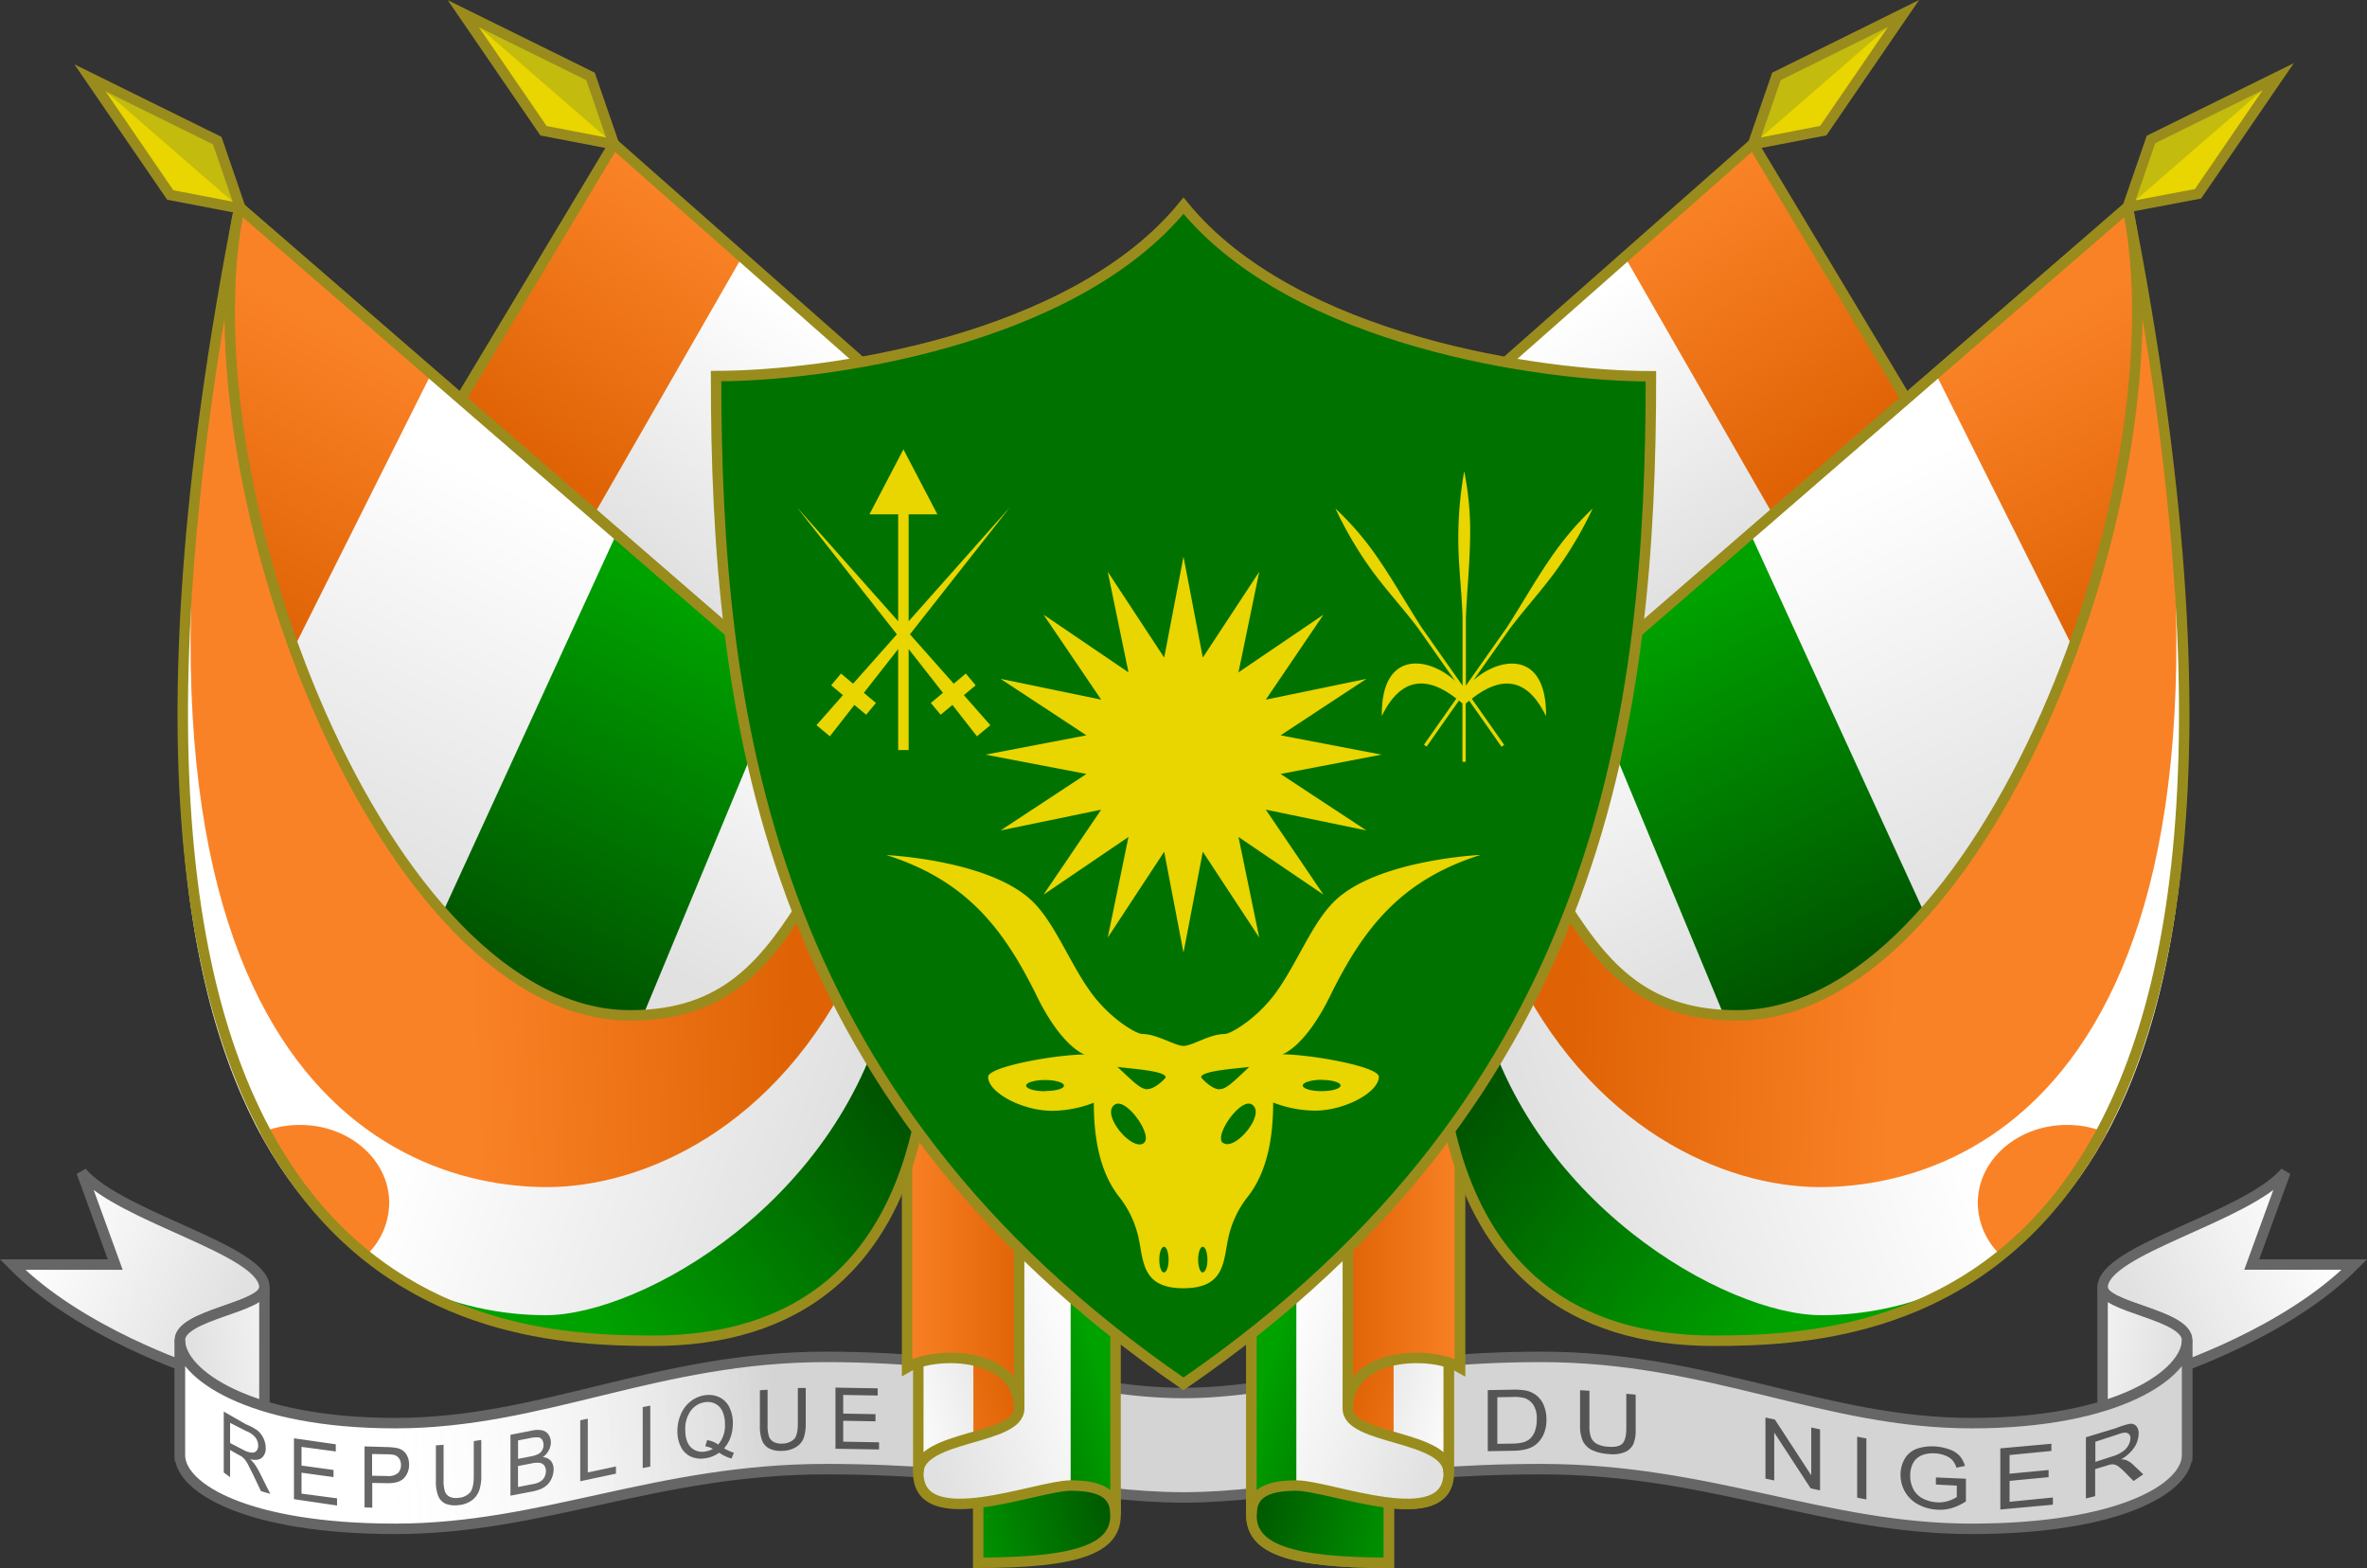 <svg xmlns="http://www.w3.org/2000/svg" xmlns:xlink="http://www.w3.org/1999/xlink" viewBox="0 0 678.96 449.76"><rect x="0" y="0" width="678.96" height="449.76" fill="#333333" stroke="none"/><defs><linearGradient id="a" x1="-49.27" y1="369.38" x2="-31.98" y2="360.34" gradientTransform="translate(519 1459.44) rotate(180) scale(3)" gradientUnits="userSpaceOnUse"><stop offset="0" stop-color="#fff"/><stop offset="1" stop-color="#e1e1e1"/></linearGradient><linearGradient id="b" x1="130.73" y1="369.38" x2="148.02" y2="360.34" gradientTransform="matrix(3, 0, 0, -3, -380.04, 1459.44)" xlink:href="#a"/><linearGradient id="c" x1="158.33" y1="356.93" x2="145.36" y2="354.99" gradientTransform="matrix(3, 0, 0, -3, -380.04, 1459.44)" xlink:href="#a"/><linearGradient id="d" x1="-21.67" y1="356.93" x2="-34.64" y2="354.99" xlink:href="#a"/><linearGradient id="e" x1="162.39" y1="343.89" x2="201.38" y2="346.98" gradientTransform="matrix(3, 0, 0, -3, -380.04, 1459.44)" gradientUnits="userSpaceOnUse"><stop offset="0" stop-color="#fff" stop-opacity="0"/><stop offset="1" stop-opacity="0.17"/></linearGradient><linearGradient id="f" x1="215.91" y1="341.49" x2="233.54" y2="345.91" gradientTransform="matrix(3, 0, 0, -3, -380.04, 1459.44)" gradientUnits="userSpaceOnUse"><stop offset="0" stop-color="#00a200"/><stop offset="1" stop-color="#005200"/></linearGradient><linearGradient id="g" x1="231.49" y1="356.83" x2="214.49" y2="351.39" xlink:href="#f"/><linearGradient id="h" x1="230.88" y1="358.74" x2="213.88" y2="353.3" gradientTransform="matrix(3, 0, 0, -3, -380.04, 1459.44)" xlink:href="#a"/><linearGradient id="i" x1="212.17" y1="352.68" x2="223.26" y2="355.66" gradientTransform="matrix(3, 0, 0, -3, -380.04, 1459.44)" xlink:href="#a"/><linearGradient id="j" x1="212.1" y1="352.96" x2="223.19" y2="355.94" gradientTransform="matrix(3, 0, 0, -3, -380.04, 1459.44)" gradientUnits="userSpaceOnUse"><stop offset="0" stop-color="#fa8226"/><stop offset="1" stop-color="#df6305"/></linearGradient><linearGradient id="k" x1="212.91" y1="366.16" x2="224.63" y2="366.16" xlink:href="#j"/><linearGradient id="l" x1="154.77" y1="397.22" x2="183.16" y2="419.33" xlink:href="#f"/><linearGradient id="m" x1="176.69" y1="408.22" x2="212.11" y2="395.34" gradientTransform="matrix(3, 0, 0, -3, -380.04, 1459.44)" xlink:href="#a"/><linearGradient id="n" x1="170.52" y1="420" x2="201.51" y2="421.22" xlink:href="#j"/><linearGradient id="o" x1="201.62" y1="460.84" x2="186.34" y2="437.1" xlink:href="#j"/><linearGradient id="p" x1="206.97" y1="454.26" x2="191.84" y2="430.69" gradientTransform="matrix(3, 0, 0, -3, -380.04, 1459.44)" xlink:href="#a"/><linearGradient id="q" x1="181.81" y1="443.81" x2="168.68" y2="417.59" xlink:href="#j"/><linearGradient id="r" x1="189.1" y1="433.83" x2="172.5" y2="397.64" gradientTransform="matrix(3, 0, 0, -3, -380.04, 1459.44)" xlink:href="#a"/><linearGradient id="s" x1="198.6" y1="425.97" x2="181.34" y2="390.33" xlink:href="#f"/><linearGradient id="t" x1="207.15" y1="419.39" x2="192.94" y2="392.56" gradientTransform="matrix(3, 0, 0, -3, -380.04, 1459.44)" xlink:href="#a"/><linearGradient id="u" x1="172.36" y1="373.18" x2="203.35" y2="374.4" xlink:href="#j"/><linearGradient id="v" x1="35.91" y1="341.49" x2="53.54" y2="345.91" gradientTransform="translate(519 1459.44) rotate(180) scale(3)" xlink:href="#f"/><linearGradient id="w" x1="51.49" y1="356.83" x2="34.49" y2="351.39" gradientTransform="translate(519 1459.44) rotate(180) scale(3)" xlink:href="#f"/><linearGradient id="x" x1="50.88" y1="358.74" x2="33.88" y2="353.3" xlink:href="#a"/><linearGradient id="y" x1="32.17" y1="352.68" x2="43.26" y2="355.66" xlink:href="#a"/><linearGradient id="z" x1="32.1" y1="352.96" x2="43.19" y2="355.94" gradientTransform="translate(519 1459.44) rotate(180) scale(3)" xlink:href="#j"/><linearGradient id="aa" x1="32.91" y1="366.16" x2="44.63" y2="366.16" gradientTransform="translate(519 1459.44) rotate(180) scale(3)" xlink:href="#j"/><linearGradient id="ab" x1="-25.23" y1="397.22" x2="3.16" y2="419.33" gradientTransform="translate(519 1459.44) rotate(180) scale(3)" xlink:href="#f"/><linearGradient id="ac" x1="-3.31" y1="408.22" x2="32.11" y2="395.34" xlink:href="#a"/><linearGradient id="ad" x1="-9.48" y1="420" x2="21.51" y2="421.22" gradientTransform="translate(519 1459.44) rotate(180) scale(3)" xlink:href="#j"/><linearGradient id="ae" x1="21.62" y1="460.84" x2="6.34" y2="437.1" gradientTransform="translate(519 1459.44) rotate(180) scale(3)" xlink:href="#j"/><linearGradient id="af" x1="26.97" y1="454.26" x2="11.84" y2="430.69" xlink:href="#a"/><linearGradient id="ag" x1="1.81" y1="443.81" x2="-11.32" y2="417.59" gradientTransform="translate(519 1459.44) rotate(180) scale(3)" xlink:href="#j"/><linearGradient id="ah" x1="9.1" y1="433.83" x2="-7.5" y2="397.64" xlink:href="#a"/><linearGradient id="ai" x1="18.6" y1="425.97" x2="1.34" y2="390.33" gradientTransform="translate(519 1459.44) rotate(180) scale(3)" xlink:href="#f"/><linearGradient id="aj" x1="27.15" y1="419.39" x2="12.94" y2="392.56" xlink:href="#a"/><linearGradient id="ak" x1="-7.64" y1="373.18" x2="23.35" y2="374.4" gradientTransform="translate(519 1459.44) rotate(180) scale(3)" xlink:href="#j"/></defs><title>Niger</title><path d="M627.35,384.43c0-7.39-24.24-9.28-24.24-15.15,0-10.86,41.19-20,52.44-33.09L645.9,362.7h29.46C656.08,382.26,623.14,393,623.14,393Z" style="stroke:#666;stroke-width:3px;fill:url(#a)"/><path d="M51.61,384.43c0-7.39,24.24-9.28,24.24-15.15,0-10.86-41.19-20-52.44-33.09l9.64,26.52H3.59C22.88,382.26,55.82,393,55.82,393Z" style="stroke:#666;stroke-width:3px;fill:url(#b)"/><path d="M51.61,417.38v-33c0-7.39,24.24-9.28,24.24-15.15v43.37Z" style="stroke:#666;stroke-width:3px;fill:url(#c)"/><path d="M627.35,417.38v-33c0-7.39-24.24-9.28-24.24-15.15v43.37Z" style="stroke:#666;stroke-width:3px;fill:url(#d)"/><path d="M339.48,429.5c28,0,54.11-8.11,102.59-8.11s81.16,17.12,123.48,17.12,61.8-11.66,61.8-21.13v-33c0,9.47-19.48,23.81-61.8,23.81s-75-19-123.48-19-74.57,10.36-102.59,10.36-54.11-10.36-102.59-10.36-81.16,19-123.48,19-61.8-14.34-61.8-23.81v33c0,9.47,19.48,21.13,61.8,21.13s75-17.12,123.48-17.12S311.46,429.5,339.48,429.5Z" style="fill:#fff"/><path d="M64.18,422.36V404.87l6.42,3.68a15.5,15.5,0,0,1,3.18,1.69,6.3,6.3,0,0,1,1.77,2.25,6.48,6.48,0,0,1,.67,2.83,3.5,3.5,0,0,1-1.11,2.81c-.74.63-1.85.75-3.36.43A9.15,9.15,0,0,1,73,419.89a22.47,22.47,0,0,1,1.73,3l2.79,5.59-2.67-.79-2.09-4.39c-.61-1.27-1.12-2.24-1.5-3a9.34,9.34,0,0,0-1-1.63,5.31,5.31,0,0,0-.92-.88c-.23-.16-.6-.35-1.11-.62L66,415.9v7.77l-1.79-1.3h0M66,413.89l4.22,2.19a5.25,5.25,0,0,0,2.2.57,1.51,1.51,0,0,0,1.22-.6,2.33,2.33,0,0,0,.42-1.42,3.85,3.85,0,0,0-.81-2.34,6.16,6.16,0,0,0-2.54-1.78L66,408.11v5.79h0M84.32,430V412.54l12,1.72v2.06L86.49,415v5.36l9.18,1.26v2.05l-9.18-1.26v6l10.19,1.35v2.06L84.32,430h0m20.25,2.33V414.87l6.31.18a18,18,0,0,1,2.55.21,4.79,4.79,0,0,1,2.07.76,4.09,4.09,0,0,1,1.34,1.65,5.47,5.47,0,0,1,.51,2.37,5.65,5.65,0,0,1-1.36,3.81c-.91,1.05-2.54,1.61-4.91,1.57l-4.3-.08v7.11l-2.21-.1h0m2.21-9.07,4.33.08a4.24,4.24,0,0,0,3-.81,3.12,3.12,0,0,0,.9-2.37,3.2,3.2,0,0,0-.53-1.86,2.54,2.54,0,0,0-1.4-1,9.12,9.12,0,0,0-2.07-.19l-4.28-.08v6.25h0m29.14-9.95,2.19-.34v10.1a13.41,13.41,0,0,1-.56,4.28,6.28,6.28,0,0,1-2,2.84,7.39,7.39,0,0,1-3.88,1.46,7.23,7.23,0,0,1-3.82-.39,4.14,4.14,0,0,1-2.13-2.29,11.77,11.77,0,0,1-.64-4.34v-10.1l2.21-.17v10.09a10,10,0,0,0,.4,3.33,2.65,2.65,0,0,0,1.38,1.5,4.33,4.33,0,0,0,2.4.3A4.9,4.9,0,0,0,134.9,428q1-1.32,1-4.61V413.34h0M146.42,429V411.53l6.17-1.2a6.88,6.88,0,0,1,3-.06,3,3,0,0,1,1.78,1.26,3.82,3.82,0,0,1,.64,2.17,4.87,4.87,0,0,1-.57,2.24,5.53,5.53,0,0,1-1.72,2A3.34,3.34,0,0,1,158,419a3.71,3.71,0,0,1,.8,2.47,6.14,6.14,0,0,1-.49,2.39,5.93,5.93,0,0,1-1.2,1.89,6.07,6.07,0,0,1-1.79,1.24,11.59,11.59,0,0,1-2.65.81L146.42,429h0m2.18-10.56,3.56-.69a8.36,8.36,0,0,0,2.07-.61,2.88,2.88,0,0,0,1.67-2.72,2.56,2.56,0,0,0-.39-1.46,1.55,1.55,0,0,0-1.12-.69,8.78,8.78,0,0,0-2.5.24l-3.29.64v5.28h0m0,8.08,4.09-.8a9.69,9.69,0,0,0,1.48-.37,4.27,4.27,0,0,0,1.26-.72,3.24,3.24,0,0,0,.83-1.14,3.67,3.67,0,0,0,.32-1.54,2.58,2.58,0,0,0-.47-1.6,2,2,0,0,0-1.31-.76,7.53,7.53,0,0,0-2.41.18l-3.8.74v6h0m17.85-1.66V407.38l2.17-.47v15.42l8.07-1.71v2.06l-10.24,2.18h0m17.92-3.79V403.59l2.17-.43v17.49l-2.17.43h0m23.32-5.68a12.66,12.66,0,0,0,2.82,1.28l-.65,1.67a11.74,11.74,0,0,1-3.57-1.68,8.86,8.86,0,0,1-4.08,1.62,7.22,7.22,0,0,1-4.08-.52,5.94,5.94,0,0,1-2.81-2.77,9.74,9.74,0,0,1-1-4.52,12.08,12.08,0,0,1,1-4.87,9.13,9.13,0,0,1,2.83-3.69,8.5,8.5,0,0,1,4.1-1.74,7.1,7.1,0,0,1,4.15.61,6.11,6.11,0,0,1,2.82,2.85,10.13,10.13,0,0,1,1,4.56,12,12,0,0,1-.62,3.95,9.71,9.71,0,0,1-1.88,3.25h0m-4.84-2.32a6.89,6.89,0,0,1,3.14,1.26,8.34,8.34,0,0,0,1.94-5.85,8.65,8.65,0,0,0-.69-3.62,4.54,4.54,0,0,0-2-2.2,4.81,4.81,0,0,0-3-.49,6.1,6.1,0,0,0-4.07,2.4,8.69,8.69,0,0,0-1.61,5.55q0,3.41,1.6,5a4.62,4.62,0,0,0,4.08,1.2,6,6,0,0,0,2.22-.76,6.09,6.09,0,0,0-2.18-.72l.53-1.75h0m26.07-15,2.22,0v10.1a12.56,12.56,0,0,1-.57,4.2,5.21,5.21,0,0,1-2.06,2.57,7.74,7.74,0,0,1-3.91,1.16,7.48,7.48,0,0,1-3.84-.62,4.37,4.37,0,0,1-2.13-2.32,11.76,11.76,0,0,1-.64-4.33v-10.1l2.21-.15v10.09a10,10,0,0,0,.4,3.33,2.92,2.92,0,0,0,1.39,1.58,4.49,4.49,0,0,0,2.41.44,4.86,4.86,0,0,0,3.48-1.35q1-1.18,1-4.47V398.1h0m10.79,17.37V398l12.11.21v2.06l-9.89-.17v5.36l9.26.16v2.05l-9.26-.16v6l10.28.18v2.06l-12.5-.21h0" style="fill:#666"/><path d="M426.76,416.21V398.72l7-.12a19.66,19.66,0,0,1,3.62.19,7.26,7.26,0,0,1,3,1.2,7,7,0,0,1,2.41,3,10.37,10.37,0,0,1,.8,4.17,10.52,10.52,0,0,1-.54,3.52,8.22,8.22,0,0,1-1.39,2.54,7.14,7.14,0,0,1-1.85,1.62,8.4,8.4,0,0,1-2.43.92,16.13,16.13,0,0,1-3.27.35l-7.34.13h0m2.69-2.11,4.34-.07a12.3,12.3,0,0,0,3.16-.38,4.83,4.83,0,0,0,1.83-.94,5.53,5.53,0,0,0,1.49-2.24,9.49,9.49,0,0,0,.53-3.38,7.12,7.12,0,0,0-1-4.2,5,5,0,0,0-2.55-1.93,12.08,12.08,0,0,0-3.48-.3l-4.28.07V414.1h0m37-14.33,2.68.26v10.1a10,10,0,0,1-.69,4.12,4.69,4.69,0,0,1-2.49,2.28,9.52,9.52,0,0,1-4.73.51,12.77,12.77,0,0,1-4.67-1.15,5.65,5.65,0,0,1-2.59-2.61,10.55,10.55,0,0,1-.78-4.43v-10.1l2.69.16V409a8.8,8.8,0,0,0,.49,3.39,3.73,3.73,0,0,0,1.69,1.77,7.6,7.6,0,0,0,2.93.78q3,.29,4.21-.75t1.26-4.33V399.77h0m39.91,24.3V406.59l2.7.57,10.44,16V409.44l2.52.55v17.49l-2.7-.59-10.44-16v13.74l-2.53-.53h0m26.32,5.5V412.08l2.64.51v17.49l-2.64-.51h0m22.58-3.75v-2.05l8.61.37v6.49a15.48,15.48,0,0,1-4.09,1.94,11.81,11.81,0,0,1-4.32.43,12.67,12.67,0,0,1-5.43-1.57,9.46,9.46,0,0,1-3.67-3.63,9.76,9.76,0,0,1-1.24-4.81,8.83,8.83,0,0,1,1.23-4.62,6.44,6.44,0,0,1,3.55-2.86,13.26,13.26,0,0,1,5.35-.61,14.58,14.58,0,0,1,4,.87,6.92,6.92,0,0,1,2.8,1.79,7.41,7.41,0,0,1,1.54,2.9l-2.43.51a6.32,6.32,0,0,0-1.14-2.13,5.37,5.37,0,0,0-1.94-1.29,8.48,8.48,0,0,0-2.8-.67,9.14,9.14,0,0,0-3.18.24,5.74,5.74,0,0,0-2.16,1.05,5.08,5.08,0,0,0-1.28,1.58,7.5,7.5,0,0,0-.77,3.43,8.21,8.21,0,0,0,.93,4,6.33,6.33,0,0,0,2.71,2.65,10,10,0,0,0,3.79,1.05,8.79,8.79,0,0,0,3.41-.34,9,9,0,0,0,2.53-1.17v-3.26l-6-.31h0m18.48,7.09V415.43l14.65-1.32v2.06l-12,1.17v5.36l11.2-1.06v2.05l-11.2,1.06v6l12.43-1.23v2.06l-15.12,1.39h0m24.59-3.17V412.25l8.63-2.62a25,25,0,0,1,3.78-1.21,2.15,2.15,0,0,1,2,.57,3,3,0,0,1,.71,2.18,7.24,7.24,0,0,1-1.18,3.89,11,11,0,0,1-3.89,3.53,4.28,4.28,0,0,1,1.48.21,6.23,6.23,0,0,1,2,1.3l2.92,2.78L612,424.79l-2.4-2.42a17.23,17.23,0,0,0-1.78-1.62,3.62,3.62,0,0,0-1.28-.68,3.2,3.2,0,0,0-1.15,0c-.29,0-.75.21-1.41.41l-3,.89v7.77l-2.61.65h0M601,419.32l5.51-1.78a9.62,9.62,0,0,0,2.67-1.43,5,5,0,0,0,1.43-1.72,4.17,4.17,0,0,0,.48-1.82,1.45,1.45,0,0,0-.93-1.55c-.64-.25-1.62,0-3,.51l-6.12,2v5.79h0" style="fill:#666"/><path d="M339.48,429.5c28,0,54.11-8.11,102.59-8.11s81.16,17.12,123.48,17.12,61.8-11.66,61.8-21.13v-33c0,9.47-19.48,23.81-61.8,23.81s-75-19-123.48-19-74.57,10.36-102.59,10.36-54.11-10.36-102.59-10.36-81.16,19-123.48,19-61.8-14.34-61.8-23.81v33c0,9.47,19.48,21.13,61.8,21.13s75-17.12,123.48-17.12S311.46,429.5,339.48,429.5Z" style="fill:url(#e)"/><path d="M339.48,429.5c28,0,54.11-8.11,102.59-8.11s81.16,17.12,123.48,17.12,61.8-11.66,61.8-21.13v-33c0,9.47-19.48,23.81-61.8,23.81s-75-19-123.48-19-74.57,10.36-102.59,10.36-54.11-10.36-102.59-10.36-81.16,19-123.48,19-61.8-14.34-61.8-23.81v33c0,9.47,19.48,21.13,61.8,21.13s75-17.12,123.48-17.12S311.46,429.5,339.48,429.5Z" style="fill:none;stroke:#666;stroke-width:3px"/><path d="M365.79,402.61s-6.82-5.3-6.82,32h0c0,9.47,10.61,13.64,39.4,13.64V420.79Z" style="fill:#007900;stroke:#998c1d;stroke-width:3px"/><path d="M393.32,386.14c-.12,9.15,22.23,25.31,22.23,36.29,0,17.68-34,3.66-43.7,3.66s-12.88,3-12.88,8.52V364.16l32.47-14Z" style="fill:#007900"/><path d="M393.74,385.35c-.12,9.15,21.81,26.1,21.81,37.08,0,17.68-34,3.66-43.7,3.66V358.67l19.59-8.56Z" style="fill:#fefffc"/><path d="M393.32,386.14c-.12,9.15,22.23,25.31,22.23,36.29,0,17.68-34,3.66-43.7,3.66s-12.88,3-12.88,8.52V364.16l32.47-14Z" style="fill:none;stroke:#998c1d;stroke-width:3px"/><path d="M386.62,404c-.12,9.15,28.93,7.5,28.93,18.48v-45.8C388,373.68,387,373.63,386.62,404Z" style="fill:#fefffc"/><path d="M386.62,404c-.05,4.3,6.34,6.22,13.13,8.18v-35.5S387,373.63,386.62,404Z" style="fill:#f36b05"/><path d="M386.62,404c-.12,9.15,28.93,7.5,28.93,18.48v-45.8C388,373.68,387,373.63,386.62,404Z" style="fill:none;stroke:#998c1d;stroke-width:3px"/><path d="M418.76,318v74.2c-8.55-4.93-32.14-4.29-32.14,11.79V346.36Z" style="fill:#f36b05;stroke:#998c1d;stroke-width:3px"/><path d="M313.17,402.61s6.82-5.3,6.82,32h0c0,9.47-10.61,13.64-39.4,13.64V420.79Z" style="stroke:#998c1d;stroke-width:3px;fill:url(#f)"/><path d="M285.64,386.14c.12,9.15-22.23,25.31-22.23,36.29,0,17.68,34,3.66,43.7,3.66s12.88,3,12.88,8.52V364.16l-32.47-14Z" style="fill:url(#g)"/><path d="M285.22,385.35c.12,9.15-21.81,26.1-21.81,37.08,0,17.68,34,3.66,43.7,3.66V358.67l-19.59-8.56Z" style="fill:url(#h)"/><path d="M285.64,386.14c.12,9.15-22.23,25.31-22.23,36.29,0,17.68,34,3.66,43.7,3.66s12.88,3,12.88,8.52V364.16l-32.47-14Z" style="fill:none;stroke:#998c1d;stroke-width:3px"/><path d="M292.34,404c.12,9.15-28.93,7.5-28.93,18.48v-45.8C290.92,373.68,292,373.63,292.34,404Z" style="fill:url(#i)"/><path d="M292.34,404c.05,4.3-6.34,6.22-13.13,8.18v-35.5S292,373.63,292.34,404Z" style="fill:url(#j)"/><path d="M292.34,404c.12,9.15-28.93,7.5-28.93,18.48v-45.8C290.92,373.68,292,373.63,292.34,404Z" style="fill:none;stroke:#998c1d;stroke-width:3px"/><path d="M260.19,318v74.2c8.55-4.93,32.14-4.29,32.14,11.79V346.36Z" style="stroke:#998c1d;stroke-width:3px;fill:url(#k)"/><path d="M218.41,189.13,68.65,59.41c-62,317.2,70.25,325.15,118.74,325.15,40.13,0,69.58-20,77.48-69.46,3.78-23.67-47-126-46.46-126Z" style="fill:url(#l)"/><path d="M218.41,189.13,68.65,59.41C12.08,337,108,377.23,156.53,377.23c27.27,0,85.23-32.58,98.49-91.67,5.25-23.39-37.15-96.42-36.61-96.42Z" style="fill:url(#m)"/><path d="M218.8,189.52,69,59.8C20,300.58,108.43,340.49,156.92,340.49c27.27,0,66.29-16.67,88.64-64.4,10.17-21.71-27.3-86.58-26.77-86.58Z" style="fill:url(#n)"/><path d="M248.94,105.56,176.09,41.28l-49.82,83,92.14,73.93Z" style="fill:url(#o)"/><path d="M248.94,105.56,212.63,74.07l-47,81.83,52.78,42.35Z" style="fill:url(#p)"/><path d="M248.94,105.56,176.09,41.28l-49.82,83,92.14,73.93Z" style="fill:none;stroke:#998c1d;stroke-width:3px"/><path d="M218.41,189.13,68.65,59.41c-16.29,79.93,41.67,231.83,112.13,231.83,27.27,0,39-14.77,51.52-35.23s-14.42-66.88-13.89-66.88Z" style="fill:url(#q)"/><path d="M218.41,189.13l-94.68-82L84.33,185.8c20.67,56.75,56.55,105.44,96.44,105.44,27.27,0,39-14.77,51.52-35.23s-14.42-66.88-13.89-66.88Z" style="fill:url(#r)"/><path d="M218.41,189.13l-41.58-36L127,261.73c16.14,18.15,34.47,29.51,53.74,29.51,27.27,0,39-14.77,51.52-35.23s-14.42-66.88-13.89-66.88Z" style="fill:url(#s)"/><path d="M184.51,291.14c24.64-1.3,35.87-15.64,47.78-35.13,9-14.79-2.25-43.16-9.2-57.73Z" style="fill:url(#t)"/><path d="M218.41,189.13,68.65,59.41c-16.29,79.93,41.67,231.83,112.13,231.83,27.27,0,39-14.77,51.52-35.23s-14.42-66.88-13.89-66.88Z" style="fill:none;stroke:#998c1d;stroke-width:3px"/><path d="M86.08,322.66A28.27,28.27,0,0,0,74.64,325c8.72,16.09,19.08,27.5,30,35.44a20.89,20.89,0,0,0,7-15.37C111.67,332.7,100.22,322.66,86.08,322.66Z" style="fill:url(#u)"/><path d="M69,59.8,62.32,40.34l-36.49-18,23,33.58Z" style="fill:#c3bb0d"/><path d="M69,59.8,25.83,22.3l23,33.58Z" style="fill:#e9d500"/><path d="M69,59.8,62.32,40.34l-36.49-18,23,33.58Z" style="fill:none;stroke:#998c1d;stroke-width:3px"/><path d="M176.11,41.38l-6.72-19.46-36.49-18,23,33.58Z" style="fill:#c3bb0d"/><path d="M176.11,41.38,132.91,3.89l23,33.58Z" style="fill:#e9d500"/><path d="M176.11,41.38l-6.72-19.46-36.49-18,23,33.58Z" style="fill:none;stroke:#998c1d;stroke-width:3px"/><path d="M218.41,189.13,68.65,59.41c-62,317.2,70.25,325.15,118.74,325.15,40.13,0,69.58-20,77.48-69.46,3.78-23.67-47-126-46.46-126Z" style="fill:none;stroke:#998c1d;stroke-width:3px"/><path d="M365.79,402.61s-6.82-5.3-6.82,32h0c0,9.47,10.61,13.64,39.4,13.64V420.79Z" style="stroke:#998c1d;stroke-width:3px;fill:url(#v)"/><path d="M393.32,386.14c-.12,9.15,22.23,25.31,22.23,36.29,0,17.68-34,3.66-43.7,3.66s-12.88,3-12.88,8.52V364.16l32.47-14Z" style="fill:url(#w)"/><path d="M393.74,385.35c-.12,9.15,21.81,26.1,21.81,37.08,0,17.68-34,3.66-43.7,3.66V358.67l19.59-8.56Z" style="fill:url(#x)"/><path d="M393.32,386.14c-.12,9.15,22.23,25.31,22.23,36.29,0,17.68-34,3.66-43.7,3.66s-12.88,3-12.88,8.52V364.16l32.47-14Z" style="fill:none;stroke:#998c1d;stroke-width:3px"/><path d="M386.62,404c-.12,9.15,28.93,7.5,28.93,18.48v-45.8C388,373.68,387,373.63,386.62,404Z" style="fill:url(#y)"/><path d="M386.62,404c-.05,4.3,6.34,6.22,13.13,8.18v-35.5S387,373.63,386.62,404Z" style="fill:url(#z)"/><path d="M386.62,404c-.12,9.15,28.93,7.5,28.93,18.48v-45.8C388,373.68,387,373.63,386.62,404Z" style="fill:none;stroke:#998c1d;stroke-width:3px"/><path d="M418.76,318v74.2c-8.55-4.93-32.14-4.29-32.14,11.79V346.36Z" style="stroke:#998c1d;stroke-width:3px;fill:url(#aa)"/><path d="M460.55,189.13,610.31,59.41c62,317.2-70.25,325.15-118.74,325.15-40.13,0-69.58-20-77.48-69.46-3.78-23.67,47-126,46.46-126Z" style="fill:url(#ab)"/><path d="M460.55,189.13,610.31,59.41C666.88,337,570.92,377.23,522.42,377.23c-27.27,0-85.23-32.58-98.49-91.67-5.25-23.39,37.15-96.42,36.61-96.42Z" style="fill:url(#ac)"/><path d="M460.16,189.52,609.92,59.8C659,300.58,570.53,340.49,522,340.49c-27.27,0-66.29-16.67-88.64-64.4-10.17-21.71,27.3-86.58,26.77-86.58Z" style="fill:url(#ad)"/><path d="M430,105.56l72.86-64.29,49.82,83-92.14,73.93Z" style="fill:url(#ae)"/><path d="M430,105.56l36.31-31.49,47,81.83-52.78,42.35Z" style="fill:url(#af)"/><path d="M430,105.56l72.86-64.29,49.82,83-92.14,73.93Z" style="fill:none;stroke:#998c1d;stroke-width:3px"/><path d="M460.55,189.13,610.31,59.41c16.29,79.93-41.67,231.83-112.13,231.83-27.27,0-39-14.77-51.52-35.23s14.42-66.88,13.89-66.88Z" style="fill:url(#ag)"/><path d="M460.55,189.13l94.68-82,39.4,78.68C574,242.55,538.07,291.24,498.18,291.24c-27.27,0-39-14.77-51.52-35.23s14.42-66.88,13.89-66.88Z" style="fill:url(#ah)"/><path d="M460.55,189.13l41.58-36,49.8,108.61c-16.14,18.15-34.47,29.51-53.74,29.51-27.27,0-39-14.77-51.52-35.23s14.42-66.88,13.89-66.88Z" style="fill:url(#ai)"/><path d="M494.45,291.14c-24.64-1.3-35.87-15.64-47.78-35.13-9-14.79,2.25-43.16,9.2-57.73Z" style="fill:url(#aj)"/><path d="M592.88,322.66A28.27,28.27,0,0,1,604.32,325c-8.72,16.09-19.08,27.5-30,35.44a20.89,20.89,0,0,1-7-15.37C567.29,332.7,578.74,322.66,592.88,322.66Z" style="fill:url(#ak)"/><path d="M502.84,41.38l6.72-19.46L546,3.89l-23,33.58Z" style="fill:#c3bb0d"/><path d="M502.84,41.38,546,3.89l-23,33.58Z" style="fill:#e9d500"/><path d="M502.84,41.38l6.72-19.46L546,3.89l-23,33.58Z" style="fill:none;stroke:#998c1d;stroke-width:3px"/><path d="M460.55,189.13,610.31,59.41c62,317.2-70.25,325.15-118.74,325.15-40.13,0-69.58-20-77.48-69.46-3.78-23.67,47-126,46.46-126Z" style="fill:none;stroke:#998c1d;stroke-width:3px"/><path d="M460.55,189.13,610.31,59.41c16.29,79.93-41.67,231.83-112.13,231.83-27.27,0-39-14.77-51.52-35.23s14.42-66.88,13.89-66.88Z" style="fill:none;stroke:#998c1d;stroke-width:3px"/><path d="M339.48,396.93c120.86-83,134.08-193.56,134.08-289C442.5,107.9,371.3,98,339.48,59c-31.82,39-103,48.87-134.08,48.87C205.4,203.37,218.62,314,339.48,396.93Z" style="fill:#007200;stroke:#998c1d;stroke-width:3px"/><polygon points="257.64 186.16 257.64 215.13 260.64 215.13 260.64 186.16 270.48 198.72 267.01 201.63 269.82 205 273.2 202.19 280.23 211.19 284.07 208 276.48 199.38 279.86 196.57 277.04 193.19 273.57 196.1 261.01 181.94 289.7 145.47 260.64 178.19 260.64 147.53 268.89 147.53 259.14 128.88 249.39 147.53 257.64 147.53 257.64 178.19 228.57 145.47 257.26 181.94 244.7 196.1 241.23 193.19 238.42 196.57 241.79 199.38 234.2 208 238.04 211.19 245.07 202.19 248.45 205 251.26 201.63 247.79 198.72 257.64 186.16" style="fill:#e9d500"/><polygon points="315.87 200.68 287.02 194.72 311.63 210.91 282.69 216.45 311.63 221.99 287.02 238.19 315.87 232.23 299.33 256.61 323.7 240.06 317.75 268.92 333.94 244.3 339.48 273.24 345.02 244.3 361.21 268.92 355.25 240.06 379.63 256.61 363.09 232.23 391.94 238.19 367.33 221.99 396.26 216.45 367.33 210.91 391.94 194.72 363.09 200.68 379.63 176.3 355.25 192.85 361.21 163.99 345.02 188.61 339.48 159.67 333.94 188.61 317.75 163.99 323.7 192.85 299.33 176.3 315.87 200.68" style="fill:#e9d500"/><path d="M365.77,285c-5.32,7.15-12.66,11.59-14.56,11.59-4.17,0-9.28,3.41-11.73,3.41s-7.56-3.41-11.73-3.41c-1.9,0-9.25-4.44-14.56-11.59-6.32-8.51-10.65-20.58-17.44-26.86-12.5-11.55-41.48-12.88-41.48-12.88,22.73,7.2,33.52,20.83,43.18,40.53,7.16,14.61,13.64,16.67,13.64,16.67-7.77,0-27.65,3.41-27.65,6.44,0,4.42,9.71,9.71,18.39,9.71a34,34,0,0,0,11.92-2.32c0,10.61,1.89,20.08,7.2,26.9a29,29,0,0,1,5.51,11.31c1.66,6.88.71,15,13,15s11.37-8.14,13-15A29,29,0,0,1,358,343.14c5.3-6.82,7.2-16.29,7.2-26.9a34,34,0,0,0,11.92,2.32c8.67,0,18.39-5.29,18.39-9.71,0-3-19.89-6.44-27.65-6.44,0,0,6.47-2.06,13.64-16.67,9.66-19.7,20.46-33.33,43.18-40.53,0,0-29,1.33-41.48,12.88C376.42,264.37,372.09,276.44,365.77,285Zm-66,28c-3,0-5.42-.72-5.42-1.61s2.43-1.61,5.42-1.61,5.42.72,5.42,1.61S302.81,312.93,299.82,312.93Zm28.32,14.87c-3.41,2.56-12.59-8.52-8.24-11.08C323.16,314.79,330.8,325.79,328.13,327.79Zm1.14-15.44c-2,0-3.6-1.61-8.71-6.44,2.37.47,13.83,1,13.83,3h0C334.48,309.23,331.26,312.36,329.27,312.36Zm4.64,52.56c-.73,0-1.33-1.65-1.33-3.69s.59-3.69,1.33-3.69,1.33,1.65,1.33,3.69S334.64,364.92,333.91,364.92Zm11.14,0c-.73,0-1.33-1.65-1.33-3.69s.59-3.69,1.33-3.69,1.33,1.65,1.33,3.69S345.78,364.92,345,364.92Zm-.47-56h0c0-2,11.46-2.56,13.83-3-5.11,4.83-6.72,6.44-8.71,6.44S344.48,309.23,344.58,308.95Zm6.25,18.85c-2.67-2,5-13,8.24-11.08C363.42,319.28,354.24,330.35,350.83,327.79Zm28.32-18.09c3,0,5.42.72,5.42,1.61s-2.43,1.61-5.42,1.61-5.42-.72-5.42-1.61S376.15,309.71,379.14,309.71Z" style="fill:#e9d500"/><path d="M447.48,162.07a109.17,109.17,0,0,0,9.37-16.22,87.7,87.7,0,0,0-12.09,14.25c-4.46,6.47-8.29,13.31-12.47,19.78,0,0-5.9,8.4-11.81,16.78V177.25c.31-7.7,1.13-15.58,1.22-23.44A87.73,87.73,0,0,0,420,135.16a108.78,108.78,0,0,0-1.69,18.66c-.07,7.87,1,15.74,1.22,23.44v19.41c-5.91-8.38-11.81-16.78-11.81-16.78-4.18-6.47-8-13.31-12.47-19.78a85.21,85.21,0,0,0-12.19-14.25,109.18,109.18,0,0,0,9.37,16.22c4.48,6.47,9.95,12.19,14.53,18.37,0,0,5.27,7.53,10.41,14.81-7.86-7.11-21.25-8.74-21,10.12,5.56-11.47,13.21-11.41,21.37-5-4.43,6.28-9.28,13.22-9.28,13.22l.75.56s4.85-6.93,9.28-13.22c.34.29.69.54,1,.84V218.5h.94V201.82c.35-.31.69-.56,1-.84,4.43,6.28,9.28,13.22,9.28,13.22l.75-.56s-4.85-6.93-9.28-13.22c8.17-6.44,15.72-6.5,21.28,5,.25-18.72-12.93-17.28-20.81-10.31L433,180.44C437.62,174.26,443,168.54,447.48,162.07Z" style="fill:#e9d500"/><path d="M610.31,59.41,617,40l36.49-18-23,33.58Z" style="fill:#c3bb0d"/><path d="M610.31,59.41l43.2-37.49-23,33.58Z" style="fill:#e9d500"/><path d="M610.31,59.41,617,40l36.49-18-23,33.58Z" style="fill:none;stroke:#998c1d;stroke-width:3px"/></svg>
